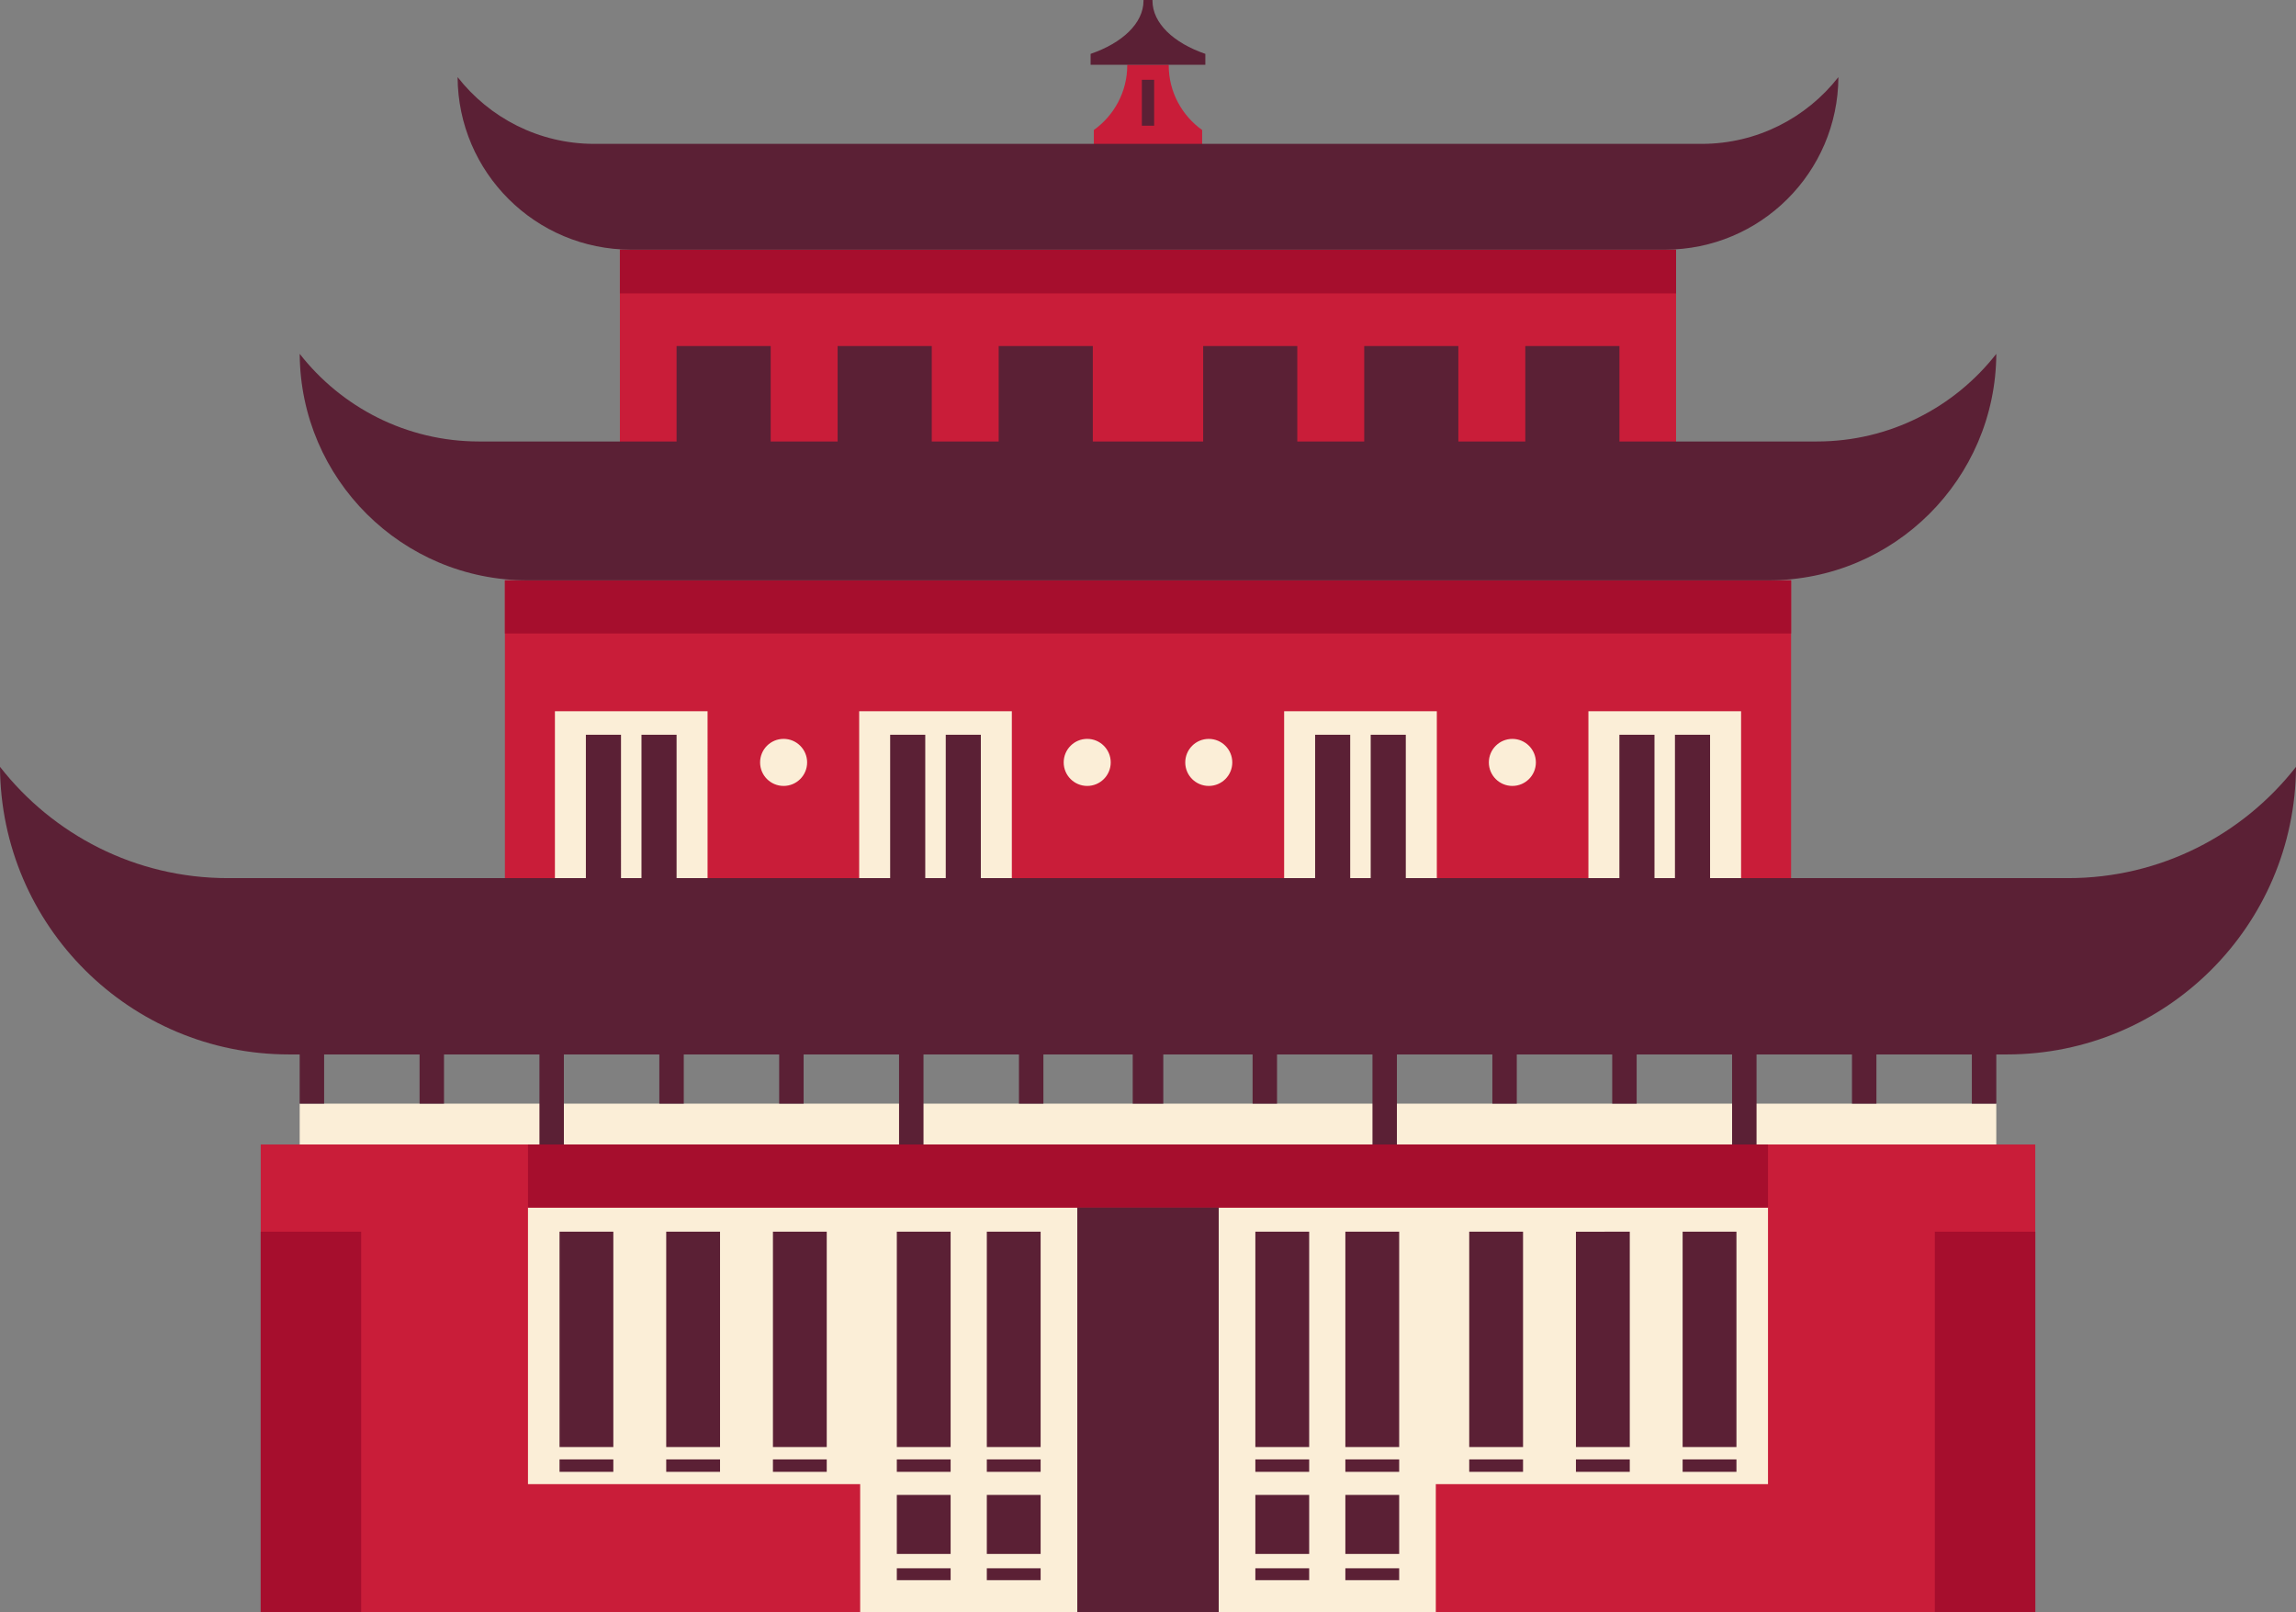 <?xml version="1.0" encoding="utf-8"?>
<!-- Generator: Adobe Illustrator 16.0.0, SVG Export Plug-In . SVG Version: 6.00 Build 0)  -->
<!DOCTYPE svg PUBLIC "-//W3C//DTD SVG 1.1//EN" "http://www.w3.org/Graphics/SVG/1.1/DTD/svg11.dtd">
<svg version="1.1" id="eqxiu.com" xmlns="http://www.w3.org/2000/svg" xmlns:xlink="http://www.w3.org/1999/xlink" x="0px" y="0px"
	 width="108.569px" height="76.224px" viewBox="0 0 108.569 76.224" enable-background="new 0 0 108.569 76.224"
	 xml:space="preserve">
<rect x="0" y="0" width="108.569" height="76.224" fill="#808080" stroke="none"/>
<path fill="#C91D39" d="M54.039,20.916H29.312v-9.112h25.216v0h24.727v9.112L54.039,20.916L54.039,20.916z M54.539,54.11h-0.51
	H12.329v22.114h41.701h0.51H96.24V54.11H54.539z M54.029,41.592h30.665V27.438H54.539v0H23.875v14.154L54.029,41.592L54.029,41.592z
	 M54.51,6.853h2.335V6.147c-0.956-0.683-1.581-1.8-1.581-3.065c0-0.007,0.001-0.013,0.001-0.021H54.51h-0.451h-0.756
	c0,0.007,0.001,0.014,0.001,0.021c0,1.265-0.626,2.382-1.581,3.065v0.705h2.335H54.51z"/>
<path fill="#FBEED7" d="M40.674,57.093h10.267V70.17v6.054H40.674V70.17H24.966V57.093H40.674z M33.458,33.627H26.24v7.964h7.218
	V33.627z M47.846,33.627h-7.219v7.964h7.219V33.627z M37.054,37.159c0.614,0,1.112-0.498,1.112-1.112
	c0-0.614-0.499-1.113-1.112-1.113c-0.615,0-1.112,0.499-1.112,1.113C35.942,36.661,36.439,37.159,37.054,37.159z M51.41,37.159
	c0.614,0,1.112-0.498,1.112-1.112c0-0.614-0.499-1.113-1.112-1.113c-0.614,0-1.112,0.499-1.112,1.113
	C50.298,36.661,50.796,37.159,51.41,37.159z M57.627,57.093V70.17v6.054h10.267V70.17h15.708V57.093H67.894H57.627z M54.539,52.18
	h-0.51H14.171v1.93h39.858h0.51h39.858v-1.93H54.539z M82.329,33.627H75.11v7.965h7.219V33.627z M67.942,33.627h-7.22v7.965h7.22
	V33.627z M71.514,37.159c0.614,0,1.112-0.498,1.112-1.111c0-0.615-0.498-1.113-1.112-1.113s-1.112,0.499-1.112,1.113
	C70.402,36.661,70.9,37.159,71.514,37.159z M57.158,37.159c0.615,0,1.112-0.498,1.112-1.111c0-0.615-0.497-1.113-1.112-1.113
	c-0.614,0-1.112,0.499-1.112,1.113C56.045,36.661,56.543,37.159,57.158,37.159z"/>
<path fill="#A60E2D" d="M12.329,58.235h4.748v17.989h-4.748V58.235z M54.539,27.438H23.875v2.514h30.155v0h30.665v-2.514
	L54.539,27.438L54.539,27.438z M54.029,54.11H24.966v2.983h29.063h0.51h29.063V54.11H54.539H54.029z M91.492,58.235v17.989h4.748
	V58.235H91.492z M54.039,13.873h25.216v-2.068H54.529v0H29.312v2.068L54.039,13.873L54.039,13.873z"/>
<path fill="#5B2035" d="M42.407,70.679h2.544v2.793h-2.544V70.679z M42.407,74.711h2.544v-0.564h-2.544V74.711z M36.549,68.415
	h2.544v-10.18h-2.544V68.415z M42.407,69.588h2.544v-0.587h-2.544V69.588z M46.663,74.711h2.544v-0.564h-2.544V74.711z
	 M46.663,69.588h2.544v-0.587h-2.544V69.588z M42.407,68.415h2.544v-10.18h-2.544V68.415z M36.549,69.588h2.544v-0.587h-2.544
	V69.588z M46.663,73.472h2.544v-2.793h-2.544V73.472z M24.936,27.438h29.094v0h29.603c5.925,0,10.732-4.79,10.765-10.708
	c-1.972,2.521-5.037,4.143-8.484,4.143h-9.337V16.36h-4.451v4.513H68.96V16.36h-4.451v4.513h-3.165V16.36h-4.451v4.513h-2.354h-0.51
	h-2.354V16.36h-4.451v4.513h-3.165V16.36h-4.451v4.513h-3.165V16.36h-4.45v4.513h-9.337c-3.447,0-6.513-1.622-8.484-4.143
	C14.203,22.648,19.011,27.438,24.936,27.438z M31.503,68.415h2.545v-10.18h-2.545V68.415z M54.575,5.943V3.772h-0.581v2.171H54.575z
	 M29.84,11.804h24.199v0h24.689c4.516,0,8.18-3.649,8.203-8.159c-1.502,1.92-3.838,3.157-6.466,3.157H54.529v0H28.103
	c-2.628,0-4.964-1.237-6.465-3.157C21.661,8.155,25.324,11.804,29.84,11.804z M26.458,69.588h2.544v-0.587h-2.544V69.588z
	 M31.503,69.588h2.545v-0.587h-2.545V69.588z M26.458,68.415h2.544v-10.18h-2.544V68.415z M56.997,2.547
	c-1.5-0.515-2.501-1.448-2.501-2.515c0-0.011,0.001-0.021,0.001-0.032h-0.426c0,0.011,0.001,0.021,0.001,0.032
	c0,1.067-1.002,2-2.501,2.515v0.515h5.425V2.547z M74.52,69.588h2.546v-0.587H74.52V69.588z M69.474,68.415h2.545v-10.18h-2.545
	V68.415z M74.52,68.415h2.546v-10.18H74.52V68.415z M69.474,69.588h2.545v-0.587h-2.545V69.588z M79.565,68.415h2.545v-10.18h-2.545
	V68.415z M97.793,41.518h-16.93V34.74h-1.661v6.778h-0.968V34.74h-1.659v6.778h-10.1V34.74h-1.66v6.778h-0.969V34.74h-1.659v6.778
	h-7.649h-0.51H46.38V34.74h-1.659v6.778h-0.969V34.74h-1.66v6.778H31.993V34.74h-1.66v6.778h-0.968V34.74h-1.661v6.778H10.774
	c-4.378,0-8.272-2.06-10.774-5.262c0.04,7.517,6.144,13.598,13.669,13.598h0.502v2.326h1.156v-2.326h4.513v2.326h1.155v-2.326h4.513
	v4.256h1.156v-4.256h4.513v2.326h1.156v-2.326h4.511v2.326h1.156v-2.326h4.513v4.256h1.156v-4.256h4.513v2.326h1.156v-2.326h4.224
	v2.326h0.289h0.867h0.289v-2.326h4.223v2.326h1.156v-2.326h4.513v4.256h1.155v-4.256h4.514v2.326h1.155v-2.326h4.512v2.326h1.156
	v-2.326h4.513v4.256h1.156v-4.256h4.513v2.326h1.155v-2.326h4.513v2.326h1.156v-2.326h0.502c7.526,0,13.629-6.08,13.67-13.597
	C106.066,39.458,102.172,41.518,97.793,41.518z M63.617,68.415h2.545v-10.18h-2.545V68.415z M79.565,69.588h2.545v-0.587h-2.545
	V69.588z M59.361,73.472h2.545v-2.793h-2.545V73.472z M59.361,74.711h2.545v-0.564h-2.545V74.711z M46.663,68.415h2.544v-10.18
	h-2.544V68.415z M50.941,76.224h6.687V57.093h-6.687V76.224z M59.361,69.588h2.545v-0.587h-2.545V69.588z M63.617,74.711h2.545
	v-0.564h-2.545V74.711z M63.617,73.472h2.545v-2.793h-2.545V73.472z M63.617,69.588h2.545v-0.587h-2.545V69.588z M59.361,68.415
	h2.545v-10.18h-2.545V68.415z"/>
</svg>

